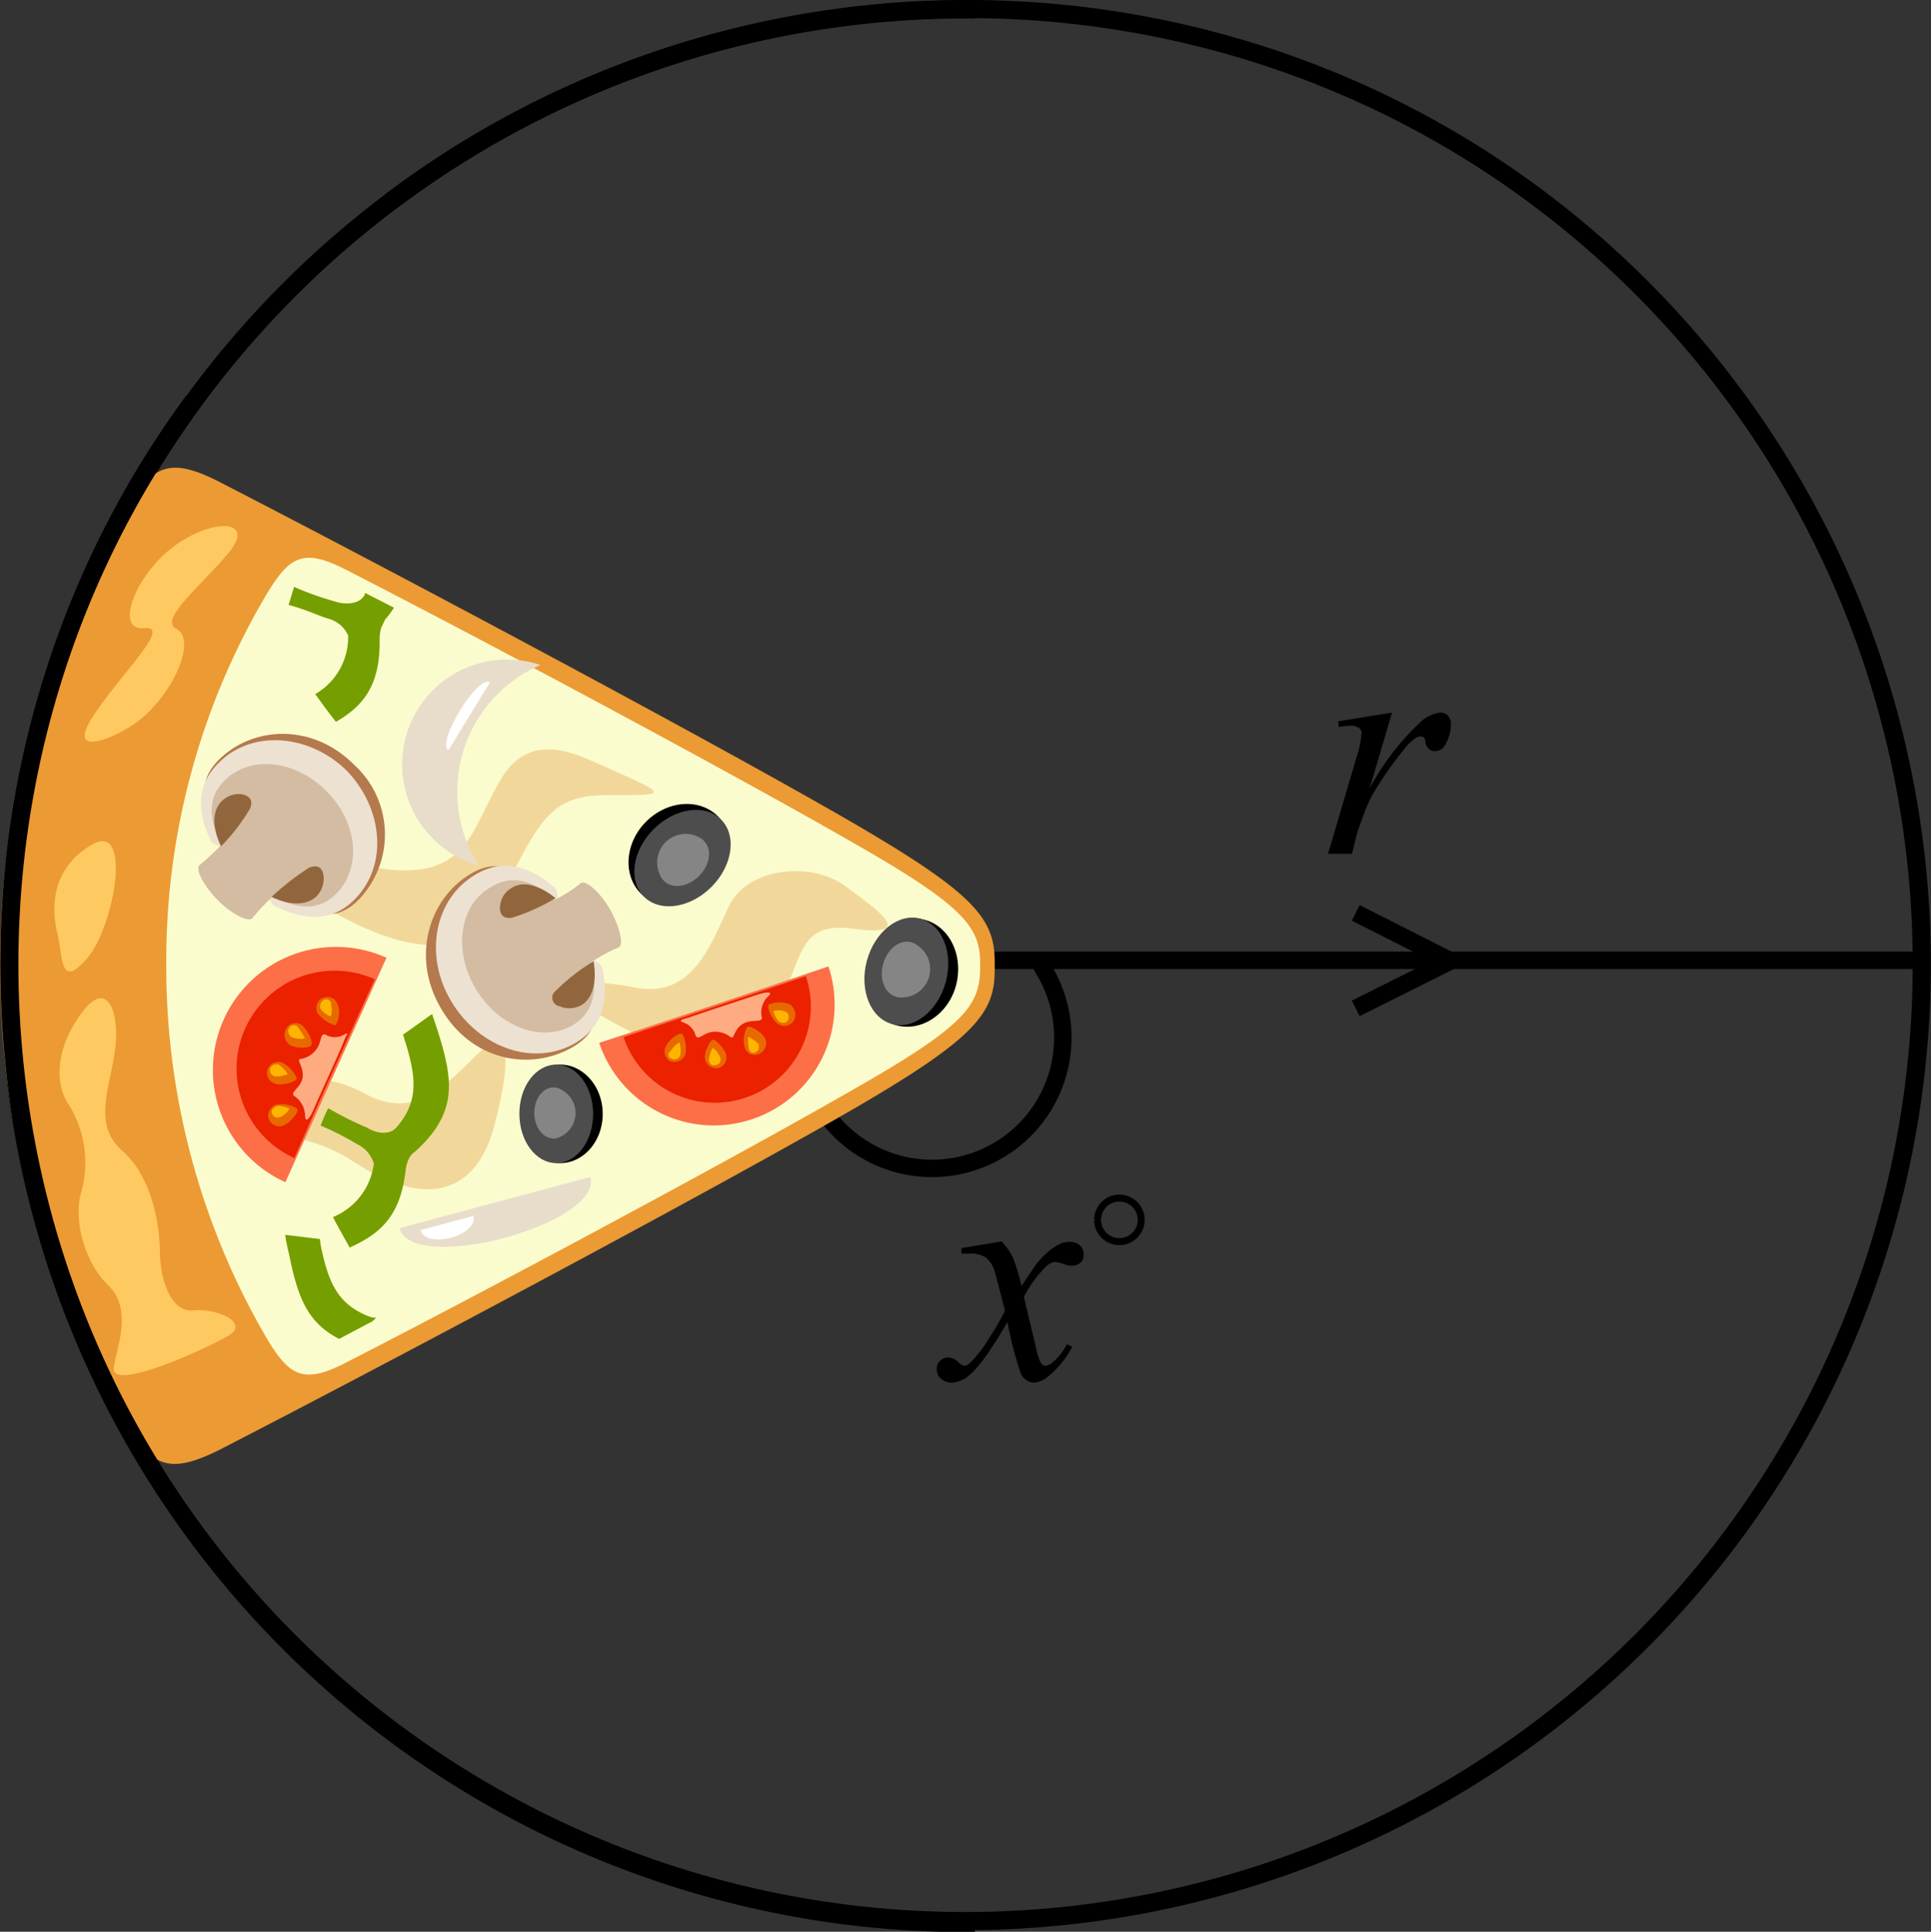 <svg id="Layer_1" data-name="Layer 1" xmlns="http://www.w3.org/2000/svg" viewBox="0 0 221.58 221.64"><rect x="0" y="0" width="221.58" height="221.64" fill="#333333" stroke="none"/><defs><style>.cls-1,.cls-2,.cls-21,.cls-22{fill-opacity:0;stroke:#000;stroke-linecap:square;}.cls-1{stroke-width:2.08px;}.cls-2{stroke-width:2px;}.cls-3{fill:#ec9a33;}.cls-4{fill:#fbfccd;}.cls-5{fill:#f1d89a;}.cls-6{fill:#ffc961;}.cls-7{fill:#b4794c;}.cls-8{fill:#ede1d2;}.cls-9{fill:#d3bca1;}.cls-10{fill:#92663c;}.cls-11{fill:#fd6f47;}.cls-12{fill:#eb2100;}.cls-13{fill:#e86900;}.cls-14{fill:#ffb500;}.cls-15{fill:#ffab82;}.cls-16{fill:#759e00;}.cls-17{fill:#e8ddcb;}.cls-18{fill:#fff;}.cls-19{fill:#4d4d4d;}.cls-20{fill:#868585;}.cls-21{stroke-width:0.8px;}.cls-22{stroke-width:0.44px;}</style></defs><title>LogoMathP4</title><g id="widget"><path class="cls-1" d="M150.15,261a109.78,109.78,0,0,1,0-219.56" transform="translate(-39.33 -40.36)"/><path class="cls-2" d="M159.28,151.91a15,15,0,0,1-26,15" transform="translate(-39.33 -40.36)"/><path class="cls-2" d="M153,150.54H259.38" transform="translate(-39.33 -40.36)"/><path class="cls-3" d="M53.48,99.23a101.48,101.48,0,0,0-14.15,51.82v.32A101.48,101.48,0,0,0,53.48,203.2c3.18,5.4,5.09,6.52,11.21,3.42,20.67-10.65,55.08-29,71.06-38.15,15.26-8.74,17.72-11.68,17.72-16.77v-1c0-5.09-2.46-8-17.72-16.77-16.06-9.22-50.47-27.58-71.14-38.23C58.65,92.64,56.74,93.75,53.48,99.23Z" transform="translate(-39.33 -40.36)"/><path class="cls-4" d="M69.93,108.53a82.34,82.34,0,0,0-11.52,42.52v.32A84.47,84.47,0,0,0,69.93,193.9c2.62,4.37,4.21,5.33,9.14,2.78C96,188,124.14,172.91,137.25,165.36c12.56-7.15,14.47-9.54,14.55-13.75,0-.16,0-.64,0-.79,0-4.13-2-6.6-14.55-13.75-13.11-7.55-41.25-22.65-58.18-31.32C74.15,103.21,72.56,104.16,69.93,108.53Z" transform="translate(-39.33 -40.36)"/><path class="cls-5" d="M109.44,128.64c-3.34-1.43-9-4.85-12.56,1S93.14,141.44,83,140s-10.57-2.94-14.78,1.91,3.42-.24,7.39,2,16,9.62,20.74.24,5.88-12.56,12.56-12.56S116.51,131.74,109.44,128.64Z" transform="translate(-39.33 -40.36)"/><path class="cls-5" d="M136.38,142.07c-3.89-2.94-11.29-2.23-13.43,2.3s-4.21,10.57-10.73,9.3-11-.64-2.86,3.82,13.51,6.68,18,.24,2.7-11.76,9.86-10.81S140.51,145.09,136.38,142.07Z" transform="translate(-39.33 -40.36)"/><path class="cls-5" d="M93.7,161.71c-4.05,4.05-7.31,7-12.64,4.05-5.48-2.94-11-1.59-13.67,2.54s4.53.08,12.48,5.33,13.83,4,16.06-3.66C98,162.34,98.15,157.25,93.7,161.71Z" transform="translate(-39.33 -40.36)"/><path class="cls-6" d="M52.47,161.21c-.6,4.18-2.47,8.24.87,11.16s4.31,8.27,4.34,11.62,1.31,7,3.89,6.72,6.66,1.45,3.81,3c-4.44,2.41-13.37,6.1-13,3.58.36-2.36,2.17-6.67-.55-9.38-2.73-2.55-4.21-7.62-3.12-11a12.57,12.57,0,0,0-1.61-10c-1.75-2.78-1-7.11,1.88-10.69S53.16,157,52.47,161.21ZM49.26,150.4c-3.09,3.48-2.69-.23-3.34-2.92s-.88-7.34,3.91-10.19S52.44,146.85,49.26,150.4Zm16.31-46.62c-3.21,3.87-8.08,7.68-6,8.73s.34,6.17-3.48,9.83c-2.44,2.34-9.49,5.48-6.17.34s9.29-10.61,5.91-10.26-1-6.07,3.44-9.36S68.78,99.91,65.57,103.78Z" transform="translate(-39.33 -40.36)"/><path class="cls-7" d="M80.5,143.58c-3.89,3.89-7.47.32-11.92-4.13s-7.95-8.11-4.13-11.92,10.65-4.29,15.5.56A10.82,10.82,0,0,1,80.5,143.58Z" transform="translate(-39.33 -40.36)"/><path class="cls-8" d="M80,143.58c-2.62,2.62-5.72,2.38-9.06.79-1.51-.72,0-4.77-1.35-6.12s-5.4,0-6.12-1.51c-1.51-3.26-1.67-6.28,1-8.9,3.74-3.74,10.33-3.34,14.7,1C83.37,133.25,83.84,139.77,80,143.58Z" transform="translate(-39.33 -40.36)"/><path class="cls-9" d="M76.77,131.11c-3.58-3.58-8.74-4.13-11.68-1.19-2,2-1.75,4.45-.48,7l.24.24a29.72,29.72,0,0,1-2.62,2.46c-.56.4.48,2.38,2.07,4s3.58,2.62,4,2.07a28.6,28.6,0,0,1,2.38-2.54l.16.16c2.62,1.35,5.09,1.59,7.07-.4C80.9,139.85,80.35,134.68,76.77,131.11Z" transform="translate(-39.33 -40.36)"/><path class="cls-10" d="M67.15,131.5a2.76,2.76,0,0,0-2.38.79c-1.11,1.11-1.11,3-.08,5.17A21.87,21.87,0,0,0,68,133.17C68.5,132.06,67.79,131.66,67.15,131.5Zm9.3,9.3c-.08-.72-.56-1.35-1.67-.87a29.11,29.11,0,0,0-4.29,3.34c2.07,1,4.05,1,5.17-.08A2.92,2.92,0,0,0,76.45,140.8Z" transform="translate(-39.33 -40.36)"/><path class="cls-7" d="M93.3,140.64c4.77-2.86,7.47,1.59,10.73,7.07s5.88,10,1,12.8-11.6,1.59-15.1-4.45C86.47,150.18,88.53,143.5,93.3,140.64Z" transform="translate(-39.33 -40.36)"/><path class="cls-8" d="M93.86,140.72c3.18-1.91,6.2-1,9.06,1.43,1.27,1.11-1.19,4.69-.16,6.36s5.33,1.35,5.72,3c.72,3.58,0,6.68-3.1,8.5-4.69,2.78-11,.64-14.23-4.69S89.17,143.5,93.86,140.72Z" transform="translate(-39.33 -40.36)"/><path class="cls-9" d="M93.94,153.84c2.62,4.37,7.63,6.2,11.13,4.13,2.38-1.43,2.78-3.89,2.23-6.84a.41.41,0,0,0-.16-.32,17,17,0,0,1,3.18-1.75c.64-.32.08-2.46-1-4.37s-2.78-3.42-3.34-3a15.56,15.56,0,0,1-3,1.91l-.16-.16c-2.3-2-4.69-2.78-7.07-1.35C92,144.14,91.31,149.47,93.94,153.84Z" transform="translate(-39.33 -40.36)"/><path class="cls-10" d="M103.55,155.82a2.84,2.84,0,0,0,2.54-.16c1.27-.79,1.75-2.7,1.35-5a21.79,21.79,0,0,0-4.29,3.34A1,1,0,0,0,103.55,155.82Zm-6.84-11.45c-.08.72.24,1.51,1.43,1.27a22.84,22.84,0,0,0,4.93-2.23c-1.83-1.51-3.74-2-5-1.19A2.6,2.6,0,0,0,96.72,144.38Z" transform="translate(-39.33 -40.36)"/><path class="cls-11" d="M72.08,176a14.12,14.12,0,0,1,11.6-25.75C80.5,157.25,75.58,168.22,72.08,176Z" transform="translate(-39.33 -40.36)"/><path class="cls-12" d="M73.11,173.23a11.24,11.24,0,1,1,9.22-20.51C79.79,158.29,75.82,167,73.11,173.23Z" transform="translate(-39.33 -40.36)"/><path class="cls-13" d="M71.68,162.26a1.31,1.31,0,0,0-1.67.87,1.28,1.28,0,0,0,1,1.59c.72.24,2.31-.24,2.38-.64A3.62,3.62,0,0,0,71.68,162.26ZM74,158a1.23,1.23,0,0,0-1.83.4,1.39,1.39,0,0,0,.4,1.83c.64.48,2.31.4,2.46.08C75.34,159.88,74.54,158.45,74,158Zm2.38-3.18a1.34,1.34,0,0,0-.64,1.75A3.91,3.91,0,0,0,77.8,158a2.57,2.57,0,0,0,.24-2.46A1.2,1.2,0,0,0,76.37,154.87Zm-5.25,12.24a1.38,1.38,0,0,0-1,1.59,1.31,1.31,0,0,0,1.67.87c.72-.24,1.75-1.43,1.67-1.83S71.84,166.87,71.13,167.11Z" transform="translate(-39.33 -40.36)"/><path class="cls-14" d="M73.51,158.21A.58.58,0,0,0,73,158a.49.49,0,0,0-.48.32.6.6,0,0,0-.08.56c0,.16.16.32.32.48a3.14,3.14,0,0,0,1.43.16.11.11,0,0,1,.16,0A13.58,13.58,0,0,0,73.51,158.21Zm-2.23,4.29c-.08-.08-.16,0-.32,0a.69.69,0,0,0-.64.48,1.55,1.55,0,0,0,.08.56,1,1,0,0,0,.48.32h.48a10.37,10.37,0,0,0,1-.24A3.7,3.7,0,0,0,71.29,162.5Zm5.4-7.47a.39.39,0,0,0-.24.08.83.83,0,0,0-.32,1,2.25,2.25,0,0,0,1.19.87,2.9,2.9,0,0,0,0-1.43C77.33,155.19,77,155,76.69,155Zm-5.56,12.24a1,1,0,0,0-.48.32.47.47,0,0,0-.08.56c.08.24.4.56.72.4h.16a2.19,2.19,0,0,0,1.11-1,3.8,3.8,0,0,0-1.43-.32Z" transform="translate(-39.33 -40.36)"/><path class="cls-15" d="M78.92,159a2.09,2.09,0,0,1-2.07.16c-.79-.48-.56.56-1.11,1.43a2.72,2.72,0,0,1-1.91,1.27c-.56.08.32.79.24,2s-1.51,1.83-1,2.23a2.82,2.82,0,0,1,1.27,2.23c0,1.11.64.16,1-.72s3.18-7,3.42-7.71S79.47,158.77,78.92,159Z" transform="translate(-39.33 -40.36)"/><path class="cls-11" d="M134.39,151.24a13.86,13.86,0,1,1-26.3,8.77C115.39,157.64,126.52,153.93,134.39,151.24Z" transform="translate(-39.33 -40.36)"/><path class="cls-12" d="M131.8,152.36a11,11,0,0,1-20.91,7C116.63,157.42,125.51,154.5,131.8,152.36Z" transform="translate(-39.33 -40.36)"/><path class="cls-13" d="M124.83,160.68a1.21,1.21,0,0,0,1.69.56,1.31,1.31,0,0,0,.56-1.8c-.34-.67-1.69-1.46-2-1.24A3,3,0,0,0,124.83,160.68Zm-4.61,1.12a1.35,1.35,0,0,0,1.46,1.12,1.27,1.27,0,0,0,1-1.46c-.11-.67-1.24-1.91-1.57-1.8S120.11,161.13,120.22,161.8Zm-3.93.34a1.38,1.38,0,0,0,1.69-.79,3.63,3.63,0,0,0-.34-2.36c-.45-.22-1.69.79-1.91,1.46A1.24,1.24,0,0,0,116.29,162.14Zm12.36-4.27a1.28,1.28,0,0,0,1.8-.45,1.44,1.44,0,0,0-.45-1.8,3.12,3.12,0,0,0-2.47,0C127.3,156,128,157.53,128.65,157.87Z" transform="translate(-39.33 -40.36)"/><path class="cls-14" d="M120.67,162a.85.85,0,0,0,.22.45.49.49,0,0,0,.56.11.85.85,0,0,0,.45-.22.84.84,0,0,0,.11-.56,2.52,2.52,0,0,0-.79-1.12.11.11,0,0,1-.11-.11A4.29,4.29,0,0,0,120.67,162Zm4.61-1.24c0,.11.11.11.11.22a.53.53,0,0,0,.67.11l.34-.34v-.56l-.34-.34h0a10.37,10.37,0,0,0-.9-.56A6.41,6.41,0,0,0,125.28,160.79Zm-9,1a.39.39,0,0,0,.22.11.71.71,0,0,0,.9-.45,3.24,3.24,0,0,0-.11-1.46,2.9,2.9,0,0,0-1,1A.47.47,0,0,0,116.29,161.8Zm12.48-4.16a.84.84,0,0,0,.56.11c.22,0,.34-.11.45-.34a.69.69,0,0,0-.11-.79h0l-.11-.11a2.14,2.14,0,0,0-1.46-.11,2.27,2.27,0,0,0,.67,1.24Z" transform="translate(-39.33 -40.36)"/><path class="cls-15" d="M117.64,157.64A2.17,2.17,0,0,1,119.1,159c.22.9.79,0,1.8-.22a2.83,2.83,0,0,1,2.25.56c.45.34.34-.79,1.35-1.46s2.36-.11,2.25-.79a2.54,2.54,0,0,1,.67-2.36c.79-.67-.22-.56-1.24-.22s-7.19,2.36-7.76,2.59C117.64,157.31,117.19,157.42,117.64,157.64Z" transform="translate(-39.33 -40.36)"/><path class="cls-16" d="M80.32,171.64a3.62,3.62,0,0,1,1.91,2.23A7.66,7.66,0,0,1,77.54,180c.64,1.27,1.35,2.46,1.91,3.5,3.74-1.67,5.88-3.82,6.44-9a4,4,0,0,1,.32-1.11,1.94,1.94,0,0,1,.72-.87c4.93-4.45,4.45-8.11,2.62-13.91l-.64-1.91-3.34,2.38c.16.32.16.64.24.72,1.27,4.13,1.59,6.84-.87,9.78l-.16.16c-.64.79-2.07.79-3.34,0A37.87,37.87,0,0,1,77,167.51a15,15,0,0,0-.87,2A33.52,33.52,0,0,1,80.32,171.64Z" transform="translate(-39.33 -40.36)"/><path class="cls-16" d="M82.89,113.54a6.23,6.23,0,0,1,.16-1.11l.48-1a8.68,8.68,0,0,0,1-1.35l-3.26-1.67c-.08.08-.16.16-.08.24l-.16.16c-.48.79-2,1-3.26.56a35,35,0,0,1-4.69-1.67c-.24.72-.4,1.35-.64,2.07,1.91.48,3.74,1.35,4.61,1.59a3.43,3.43,0,0,1,2.23,1.91A7.55,7.55,0,0,1,75.5,120c.87,1.19,1.67,2.3,2.38,3.18C81.22,121.25,83,118.79,82.89,113.54Z" transform="translate(-39.33 -40.36)"/><path class="cls-16" d="M81.7,192.15a1.71,1.71,0,0,0,.79-.64,1.12,1.12,0,0,1-.72-.08c-.08-.08-.16,0-.24-.08-3.5-1.43-4.53-3.89-5.4-8.11,0-.16-.08-.4-.08-.72l-4-.48c.08.56.32,1.75.4,2,1,4.93,2,8,5.8,9.94Z" transform="translate(-39.33 -40.36)"/><path class="cls-17" d="M107.07,175.4c1.45,5.41-20.46,11.28-21.91,5.87Z" transform="translate(-39.33 -40.36)"/><path class="cls-17" d="M94.26,139.66a15.82,15.82,0,0,1,7.09-23c-.19-.06-.38-.13-.59-.18a12,12,0,0,0-6.5,23.18Z" transform="translate(-39.33 -40.36)"/><path class="cls-18" d="M90.79,126.43c-1.42-.87,3.34-8.65,4.76-7.78Z" transform="translate(-39.33 -40.36)"/><path class="cls-18" d="M93.65,179.87c.6,2.25-5.46,3.87-6.07,1.63Z" transform="translate(-39.33 -40.36)"/><path d="M113.92,143.25c-1.93-1.93-1.7-5.32.55-7.58s5.62-2.5,7.57-.54a4.84,4.84,0,0,1,1.06,1.64,5,5,0,0,0-1.38-2.74c-2.12-2.12-5.81-1.84-8.25.6s-2.7,6.15-.6,8.25a5.06,5.06,0,0,0,2.74,1.38A3.94,3.94,0,0,1,113.92,143.25Z" transform="translate(-39.33 -40.36)"/><path class="cls-19" d="M113.22,143.24h0c-1.83-1.83-1.33-5.3,1.11-7.74h0c2.45-2.45,5.91-2.95,7.74-1.11h0c1.83,1.83,1.33,5.3-1.11,7.74h0C118.52,144.57,115.06,145.07,113.22,143.24Z" transform="translate(-39.33 -40.36)"/><path class="cls-20" d="M115.9,141.45a3,3,0,0,1,4.2-4.2,2.5,2.5,0,0,1,.55.84,2.59,2.59,0,0,0-.71-1.42,3.27,3.27,0,0,0-4.57,4.57,2.61,2.61,0,0,0,1.42.71A2,2,0,0,1,115.9,141.45Z" transform="translate(-39.33 -40.36)"/><path class="cls-20" d="M115.54,141.45h0c-.95-.95-.69-2.73.58-4h0c1.26-1.26,3.05-1.52,4-.58h0c.95.95.69,2.73-.58,4h0C118.28,142.13,116.49,142.39,115.54,141.45Z" transform="translate(-39.33 -40.36)"/><path d="M144.34,146.1c2.64.71,4.14,3.76,3.31,6.84s-3.62,5-6.29,4.26a4.84,4.84,0,0,1-1.73-.89A5,5,0,0,0,142.2,158c2.9.78,6-1.32,6.85-4.65s-.74-6.68-3.6-7.45a5.06,5.06,0,0,0-3.07.17A3.93,3.93,0,0,1,144.34,146.1Z" transform="translate(-39.33 -40.36)"/><path class="cls-19" d="M144.95,145.76h0c2.5.67,3.8,3.92,2.91,7.26h0c-.9,3.34-3.65,5.51-6.15,4.84h0c-2.5-.67-3.8-3.92-2.91-7.26h0C139.7,147.26,142.45,145.09,144.95,145.76Z" transform="translate(-39.33 -40.36)"/><path class="cls-20" d="M143.52,148.65a3,3,0,0,1-1.54,5.73,2.5,2.5,0,0,1-.89-.46,2.59,2.59,0,0,0,1.33.87,3.27,3.27,0,0,0,1.67-6.25,2.61,2.61,0,0,0-1.58.09A2,2,0,0,1,143.52,148.65Z" transform="translate(-39.33 -40.36)"/><path class="cls-20" d="M143.84,148.47h0c1.29.35,2,2,1.5,3.75h0c-.46,1.73-1.88,2.84-3.17,2.5h0c-1.29-.35-2-2-1.5-3.75h0C141.13,149.25,142.55,148.13,143.84,148.47Z" transform="translate(-39.33 -40.36)"/><path d="M102.7,162.94c2.47,0,4.49,2.31,4.49,5.19s-2,5.18-4.49,5.18a4.37,4.37,0,0,1-1.72-.37,4.53,4.53,0,0,0,2.63.87c2.71,0,4.88-2.54,4.88-5.65s-2.2-5.65-4.88-5.65a4.57,4.57,0,0,0-2.63.87A3.55,3.55,0,0,1,102.7,162.94Z" transform="translate(-39.33 -40.36)"/><path class="cls-19" d="M103.16,162.51h0c2.34,0,4.23,2.53,4.23,5.65h0c0,3.12-1.89,5.65-4.23,5.65h0c-2.34,0-4.23-2.53-4.23-5.65h0C98.92,165,100.82,162.51,103.16,162.51Z" transform="translate(-39.33 -40.36)"/><path class="cls-20" d="M102.59,165.36a2.71,2.71,0,0,1,0,5.36,2.25,2.25,0,0,1-.89-.19,2.34,2.34,0,0,0,1.36.45,3,3,0,0,0,0-5.84,2.36,2.36,0,0,0-1.36.45A1.83,1.83,0,0,1,102.59,165.36Z" transform="translate(-39.33 -40.36)"/><path class="cls-20" d="M102.82,165.13h0c1.21,0,2.18,1.31,2.18,2.92h0c0,1.61-1,2.92-2.18,2.92h0c-1.21,0-2.18-1.31-2.18-2.92h0C100.64,166.44,101.61,165.13,102.82,165.13Z" transform="translate(-39.33 -40.36)"/><path class="cls-2" d="M195.79,145.55l10,5.06-10,5" transform="translate(-39.33 -40.36)"/><path d="M192.89,123.12l6.18-1-2.58,8.71a29.07,29.07,0,0,1,5.7-7.49,4.18,4.18,0,0,1,2.36-1.22,1.24,1.24,0,0,1,.93.35,1.39,1.39,0,0,1,.34,1,4.51,4.51,0,0,1-.61,2.26,1.34,1.34,0,0,1-1.24.81,1,1,0,0,1-.71-.27,1.3,1.3,0,0,1-.37-.82.69.69,0,0,0-.16-.45.47.47,0,0,0-.34-.14,1.2,1.2,0,0,0-.57.14,6.29,6.29,0,0,0-1.42,1.4,39,39,0,0,0-3.22,4.55,13.51,13.51,0,0,0-1.29,2.67q-.75,2-.86,2.45l-.57,2.26h-2.74L195,127.21a11.34,11.34,0,0,0,.57-2.76.66.66,0,0,0-.27-.54,1.48,1.48,0,0,0-.95-.29,10.47,10.47,0,0,0-1.38.16Z" transform="translate(-39.33 -40.36)"/><path class="cls-21" d="M165.31,179.93a2.5,2.5,0,1,1,0,.78" transform="translate(-39.33 -40.36)"/><path class="cls-22" d="M167.69,182.8a2.5,2.5,0,1,1,.18-5" transform="translate(-39.33 -40.36)"/><path d="M154.26,182.8a7.29,7.29,0,0,1,1.29,1.81,24.15,24.15,0,0,1,1,3.3l1.54-2.3a9.71,9.71,0,0,1,1.48-1.6,6.08,6.08,0,0,1,1.54-1,2.38,2.38,0,0,1,.92-.17,1.72,1.72,0,0,1,1.2.4,1.27,1.27,0,0,1,.44,1,1.23,1.23,0,0,1-.26.91,1.63,1.63,0,0,1-1.12.44,2.24,2.24,0,0,1-.79-.16,4.38,4.38,0,0,0-1.1-.28,1.67,1.67,0,0,0-1,.49,13.84,13.84,0,0,0-2.58,3.51l1.43,6a5.38,5.38,0,0,0,.56,1.65.62.62,0,0,0,.45.27,1.44,1.44,0,0,0,.86-.4,6.84,6.84,0,0,0,1.64-2.09l.61.31a10.93,10.93,0,0,1-2.79,3.42A2.84,2.84,0,0,1,158,199a1.74,1.74,0,0,1-1.55-1.1,42.82,42.82,0,0,1-1.52-5.86q-2.72,4.73-4.36,6.09a3.29,3.29,0,0,1-2.06.87,1.89,1.89,0,0,1-1.27-.51,1.33,1.33,0,0,1-.42-1,1.3,1.3,0,0,1,.38-1,1.28,1.28,0,0,1,.94-.38,1.85,1.85,0,0,1,1.19.56,1.29,1.29,0,0,0,.7.4,1,1,0,0,0,.54-.28,13.23,13.23,0,0,0,2.23-2.86,28.13,28.13,0,0,0,1.85-3.18q-1.08-4.24-1.17-4.48a3.27,3.27,0,0,0-1-1.61,3.21,3.21,0,0,0-1.9-.47q-.4,0-.92,0v-.63Z" transform="translate(-39.33 -40.36)"/><path class="cls-1" d="M84.94,62.89c43-31.83,104-28.26,142.68,10.4A109.78,109.78,0,0,1,72.52,228.7C34,190.2,30.14,129.81,60.88,87.27" transform="translate(-39.33 -40.36)"/></g></svg>